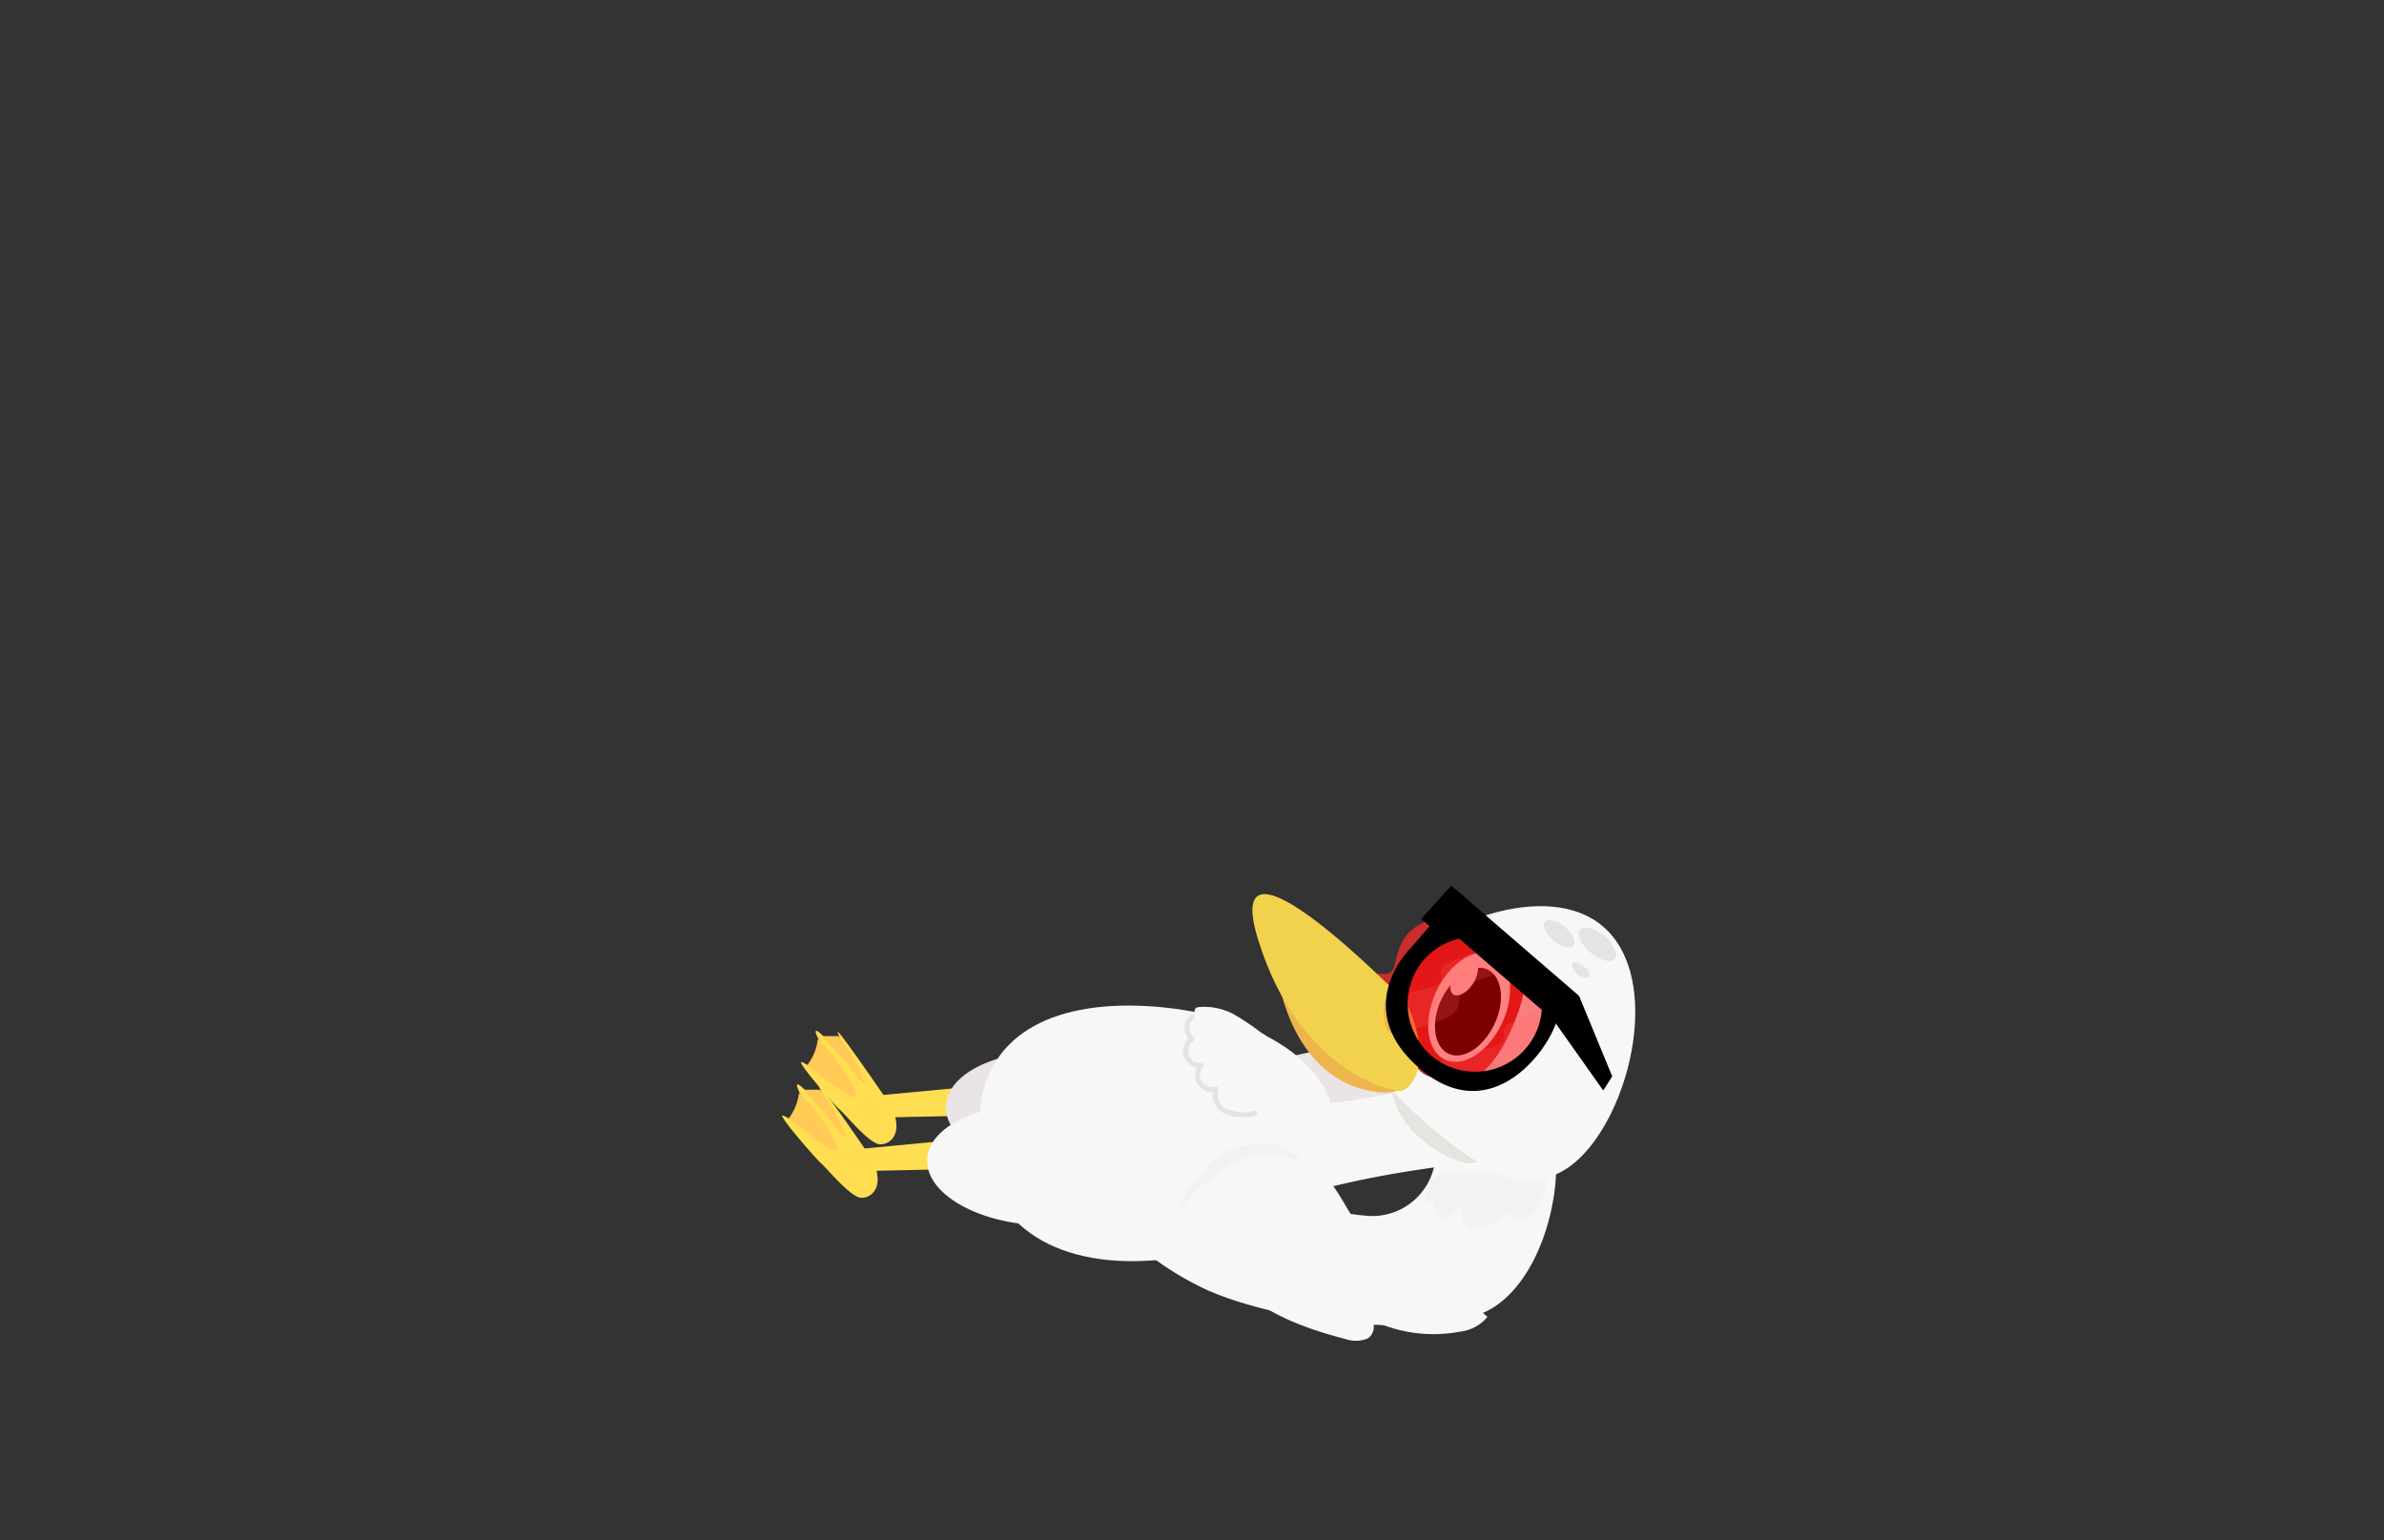 <svg id="Layer_1" data-name="Layer 1" xmlns="http://www.w3.org/2000/svg" xmlns:xlink="http://www.w3.org/1999/xlink" viewBox="0 0 260 168"><rect x="0" y="0" width="260" height="168" fill="#333333" stroke="none"/><defs><style>.cls-1{fill:#f7f7f7;}.cls-2{fill:red;opacity:0.49;}.cls-3{fill:#eae4e7;}.cls-17,.cls-4,.cls-8{fill:#e5e4df;}.cls-4{opacity:0.25;}.cls-5{fill:#ffde52;}.cls-6{fill:#ffca55;}.cls-7{clip-path:url(#clip-path);}.cls-9{fill:#c92d2d;}.cls-10{fill:#fff;}.cls-11{fill:#e5e3e4;}.cls-12{fill:#efb54d;}.cls-13{fill:#f2d24c;}.cls-14{clip-path:url(#clip-path-2);}.cls-15{fill:#f66;opacity:0.19;}.cls-16{fill:none;stroke:#e5e4df;stroke-linecap:round;stroke-linejoin:round;stroke-width:0.54px;}.cls-17{opacity:0.28;}</style><clipPath id="clip-path"><path class="cls-1" d="M133.91,133.59c10.86-6.26,33.79-7.39,33.79-7.39l4-6h.08l-.05,0,0,0h-.08L165.25,116s-21.61,6.64-34.47,4.52c0,0-4.92,2.36-3.76,7.45h0s0,0,0,0a.06.06,0,0,1,0,0h0C128.31,133.07,133.91,133.59,133.91,133.59Z"/></clipPath><clipPath id="clip-path-2"><path class="cls-2" d="M158.1,100.48l11.31,9.13s.37,1.69-3.2,6.11-7.92,2.77-11.5-.12S149.24,106.43,158.1,100.48Z"/></clipPath></defs><path class="cls-3" d="M160.1,115a8.81,8.81,0,0,1,4.12,1.79,3.52,3.52,0,0,1,1,4.09c-.82,1.49-2.79,1.82-4.49,1.91-8,.45-16.12-.41-24.08.67-1.91.25-7.88.66-6.62-2.93.91-2.6,5.93-3.89,8.2-4.6A42.75,42.75,0,0,1,160.1,115Z"/><path class="cls-1" d="M119.39,131a33.42,33.42,0,0,0,12.45,9.78c7.73,3.31,20.65,4.88,28.69,2.83s10.72-16.39,8.36-20.65l-11.35-3.62s-.47,4.41-1.1,7.72a6.91,6.91,0,0,1-7.57,5.52c-3.94-.32-8.83-1.89-9.93-5S124.59,123.54,119.39,131Z"/><path class="cls-4" d="M161.67,127.87a3.93,3.93,0,0,1,1.18-.07,4.21,4.21,0,0,1,.84.3,7.53,7.53,0,0,0,5,.42,7,7,0,0,1-1.09,3.28,2.72,2.72,0,0,1-1.6,1.31,1.27,1.27,0,0,1-1.57-1,4.3,4.3,0,0,1-2.85,1.72,2.26,2.26,0,0,1-1.2.12c-.94-.26-1.14-1.49-1.06-2.46a4.19,4.19,0,0,1-1.75,1.36.77.77,0,0,1-.42.07.69.69,0,0,1-.35-.28,2.41,2.41,0,0,1-.31-2.16,2.5,2.5,0,0,1-1.22.77c.24-1,.65-2.68,1.75-3.09C158.32,127.67,160.26,128.08,161.67,127.87Z"/><path class="cls-5" d="M104.35,118.67l-8,.75s-5.18-7.55-5-6.85a21.92,21.92,0,0,0,3,5.68s-4.7-5.84-5.33-5.82,3.88,7.08,3.88,7.08-5.08-3.73-5.51-3.68,3.65,4.74,4.25,5.25,2.73,3.14,4,3.65c.77.32,2.62-.35,2-2.88l7.71-.16S105.9,120.32,104.35,118.67Z"/><path class="cls-6" d="M88.05,116.15a5.72,5.72,0,0,0,1.14-2.81,19.16,19.16,0,0,1,3.57,4.71,7.72,7.72,0,0,1,.57,1.18s.16.51-.16.43S92.36,119.51,88.05,116.15Z"/><path class="cls-6" d="M89.71,113h1.73s2.33,2.92,2.62,4.79c0,0,.24.72-1.1-1A33.53,33.53,0,0,0,89.71,113Z"/><ellipse class="cls-3" cx="115.37" cy="121.26" rx="6.54" ry="12.22" transform="translate(-11.99 229.85) rotate(-86.88)"/><path class="cls-5" d="M102.3,124.5l-8,.76s-5.18-7.56-5-6.86a21.92,21.92,0,0,0,3,5.68s-4.69-5.83-5.33-5.82,3.88,7.09,3.88,7.09-5.08-3.74-5.51-3.69,3.65,4.74,4.25,5.26,2.73,3.13,4,3.64c.77.32,2.62-.35,2-2.87l7.71-.17S103.85,126.16,102.3,124.5Z"/><path class="cls-6" d="M86,122a5.76,5.76,0,0,0,1.14-2.81,18.91,18.91,0,0,1,3.57,4.71,7.49,7.49,0,0,1,.57,1.17s.16.52-.16.43S90.31,125.35,86,122Z"/><path class="cls-6" d="M87.66,118.85h1.73s2.33,2.91,2.62,4.78c0,0,.24.72-1.1-1A33,33,0,0,0,87.66,118.85Z"/><path class="cls-1" d="M133.91,133.59c10.86-6.26,33.79-7.39,33.79-7.39l4-6h.08l-.05,0,0,0h-.08L165.25,116s-21.61,6.64-34.47,4.52c0,0-4.92,2.36-3.76,7.45h0s0,0,0,0a.06.06,0,0,1,0,0h0C128.31,133.07,133.91,133.59,133.91,133.59Z"/><g class="cls-7"><ellipse class="cls-8" cx="162.65" cy="118.87" rx="8.47" ry="11.15" transform="translate(7.21 247.02) rotate(-75.66)"/></g><path class="cls-1" d="M173.25,125.27c-5.11,6.11-10.89,3-17-2.16s-10.24-10.23-5.13-16.34,17.53-10.89,23.64-5.78S178.36,119.17,173.25,125.27Z"/><path class="cls-9" d="M164.54,112.9c2.85-6.1,1.38-7.41,1.38-7.41a1.84,1.84,0,0,0-1.19-2.42,2.67,2.67,0,0,0-2.87-2.15,3,3,0,0,0-2.29-1.26,9.78,9.78,0,0,0-5.09,1.38c-1.59,1-2,2.57-2.4,4.3a1.1,1.1,0,0,1-1.25.88,1.3,1.3,0,0,0-1,.18,1.83,1.83,0,0,0,1.54,1.26,2.45,2.45,0,0,0,2,1.75,5,5,0,0,0,.54,4.54c-.09,3.67,2.84,3.62,2.84,3.62C157.75,118.81,161.68,119,164.54,112.9Z"/><ellipse class="cls-10" cx="160.22" cy="109.85" rx="6.29" ry="3.98" transform="translate(-6.3 209.9) rotate(-65.43)"/><path d="M158.48,108.46c.56.35,1.55-.21,2.2-1.24a3.22,3.22,0,0,0,.52-1.66,2.14,2.14,0,0,1,1,.17c1.6.73,2,3.39.8,5.93s-3.4,4-5,3.27-2-3.39-.8-5.93a7.55,7.55,0,0,1,1-1.56A1.08,1.08,0,0,0,158.48,108.46Z"/><ellipse class="cls-11" cx="170.05" cy="101.86" rx="0.97" ry="2.02" transform="translate(-17.19 166.93) rotate(-50.09)"/><ellipse class="cls-11" cx="172.42" cy="105.83" rx="0.55" ry="1.15" transform="translate(-19.39 170.18) rotate(-50.09)"/><ellipse class="cls-11" cx="174.22" cy="103" rx="1.18" ry="2.45" transform="translate(-16.57 170.54) rotate(-50.09)"/><path class="cls-12" d="M139.41,106.77s1.5,11.12,10.67,12.32-3.05-13.5-3.05-13.5Z"/><path class="cls-13" d="M153.4,109.41c-.07-.14-20.69-21.31-16.16-6.83S151.84,119,152.74,119,156.56,116.17,153.4,109.41Z"/><ellipse class="cls-12" cx="151.67" cy="110.67" rx="0.75" ry="2.05" transform="translate(-7.36 10.86) rotate(-4)"/><polygon points="172.21 108.61 175.83 117.39 174.85 118.93 168.96 110.61 172.21 108.61"/><path class="cls-2" d="M158.1,100.48l11.31,9.13s.37,1.69-3.2,6.11-7.92,2.77-11.5-.12S149.24,106.43,158.1,100.48Z"/><g class="cls-14"><path class="cls-15" d="M158,105.06a1.35,1.35,0,0,0-.8.69c-.11.32,0,.67,0,1-.12.67-.93.94-1.61,1.09a56,56,0,0,0-6.33,1.76,2,2,0,0,0-1.19.77,1.4,1.4,0,0,0,.57,1.77,3.55,3.55,0,0,0,2,.42,17.57,17.57,0,0,0,6.82-1.41,2.64,2.64,0,0,0,1.54-1.26c.21-.52.1-1.14.32-1.65A2.74,2.74,0,0,1,161,107l3-1.06a10,10,0,0,0,2.64-1c.7-.58.37-.82-.44-1.17C163.45,102.69,160.43,103.9,158,105.06Z"/><path class="cls-15" d="M164.83,111.51a1.41,1.41,0,0,0-.79.7c-.11.32,0,.67,0,1-.12.67-.93.94-1.61,1.08a58.28,58.28,0,0,0-6.33,1.77,2.08,2.08,0,0,0-1.19.76,1.41,1.41,0,0,0,.57,1.78,3.62,3.62,0,0,0,2,.42,17.58,17.58,0,0,0,6.82-1.42,2.59,2.59,0,0,0,1.54-1.25c.21-.53.09-1.14.32-1.65a2.71,2.71,0,0,1,1.7-1.2l3-1.06a10,10,0,0,0,2.64-1c.69-.57.37-.81-.44-1.16C170.3,109.15,167.28,110.36,164.83,111.51Z"/></g><path d="M170.72,111.93l1.49-3.32h0L161,98.94h0l-2.72-2.35L155,100.22l.91.8-2.16,2.49s-6.52,6.46,1.06,13,13.8-1.55,14.91-5Zm-15.58,2.18a7.39,7.39,0,0,1-.59-8.4,7.23,7.23,0,0,1,4.6-3.33h0l9,7.76h0a7.31,7.31,0,0,1-13,4Z"/><path class="cls-1" d="M145.58,123.81c-.47,8.52-12.92,14.29-23.62,13.7s-15.59-7.32-15.12-15.84,7.55-12.53,18.25-11.94S146.06,115.29,145.58,123.81Z"/><path class="cls-1" d="M134.64,110.67a6.79,6.79,0,0,0-3.91-.83.67.67,0,0,0-.3.1.45.45,0,0,0-.06.6,1.36,1.36,0,0,0,.51.41,3.21,3.21,0,0,0-1.54,0c-.48.13-1,.52-.88,1a1.08,1.08,0,0,0,.3.47,4.88,4.88,0,0,0,1.26.94,3.24,3.24,0,0,0-1,.59,1.13,1.13,0,0,0-.37,1,1.44,1.44,0,0,0,.29.51,4,4,0,0,0,2.8,1.48,1.33,1.33,0,0,0-.95.42.35.35,0,0,0-.1.21c0,.11.12.19.21.24a6.43,6.43,0,0,0,2.11.58,27.52,27.52,0,0,0,4,.41,3.65,3.65,0,0,0,1.7-.31,1.55,1.55,0,0,0,.91-1.38,6.34,6.34,0,0,0-.21-.86,11.57,11.57,0,0,1-.11-1.31,3.22,3.22,0,0,0-1.7-2.27A28.47,28.47,0,0,0,134.64,110.67Z"/><path class="cls-16" d="M130,110.91a1.62,1.62,0,0,0,0,2.4,1.58,1.58,0,0,0,1,2.89,1.58,1.58,0,0,0,1.63,2.57,2,2,0,0,0,1.17,2.51,5.82,5.82,0,0,0,3.05.15"/><ellipse class="cls-1" cx="113.32" cy="127.09" rx="6.54" ry="12.22" transform="translate(-19.75 233.32) rotate(-86.88)"/><path class="cls-1" d="M146.61,146a3.47,3.47,0,0,0,2.5,0c.75-.41,1-1.63.34-2.1a15.56,15.56,0,0,0,9.77,1.34,4.49,4.49,0,0,0,3-1.62l-1.1-.94c1.72-.29,2.59-2.53,1.89-4.12a5.05,5.05,0,0,0-4.19-2.69,18.55,18.55,0,0,0-5.18.48c-2.7.47-5.43.72-8.16,1a10.14,10.14,0,0,1-4-.17,16.73,16.73,0,0,0-2.43-.86,3.21,3.21,0,0,0-3,1.23C132.67,142.05,143.81,145.32,146.61,146Z"/><path class="cls-1" d="M147.56,132.8a4.87,4.87,0,0,1-4.63.65c-1.37-.41-2.77-1.33-3-2.75-.31-1.73,1.59-3.68,3.33-3.22S146.57,131.36,147.56,132.8Z"/><path class="cls-17" d="M136.56,126.11a8.05,8.05,0,0,0-4.64,3c-.26-.25-.68,0-.94.25a14.48,14.48,0,0,0-2.37,3,6.1,6.1,0,0,1,2.66-4.46c.79-1.83,2.9-2.69,4.87-3a8.05,8.05,0,0,1,3.28,0,3.67,3.67,0,0,1,2.5,1.78C140.09,126.19,138.51,125.67,136.56,126.11Z"/></svg>